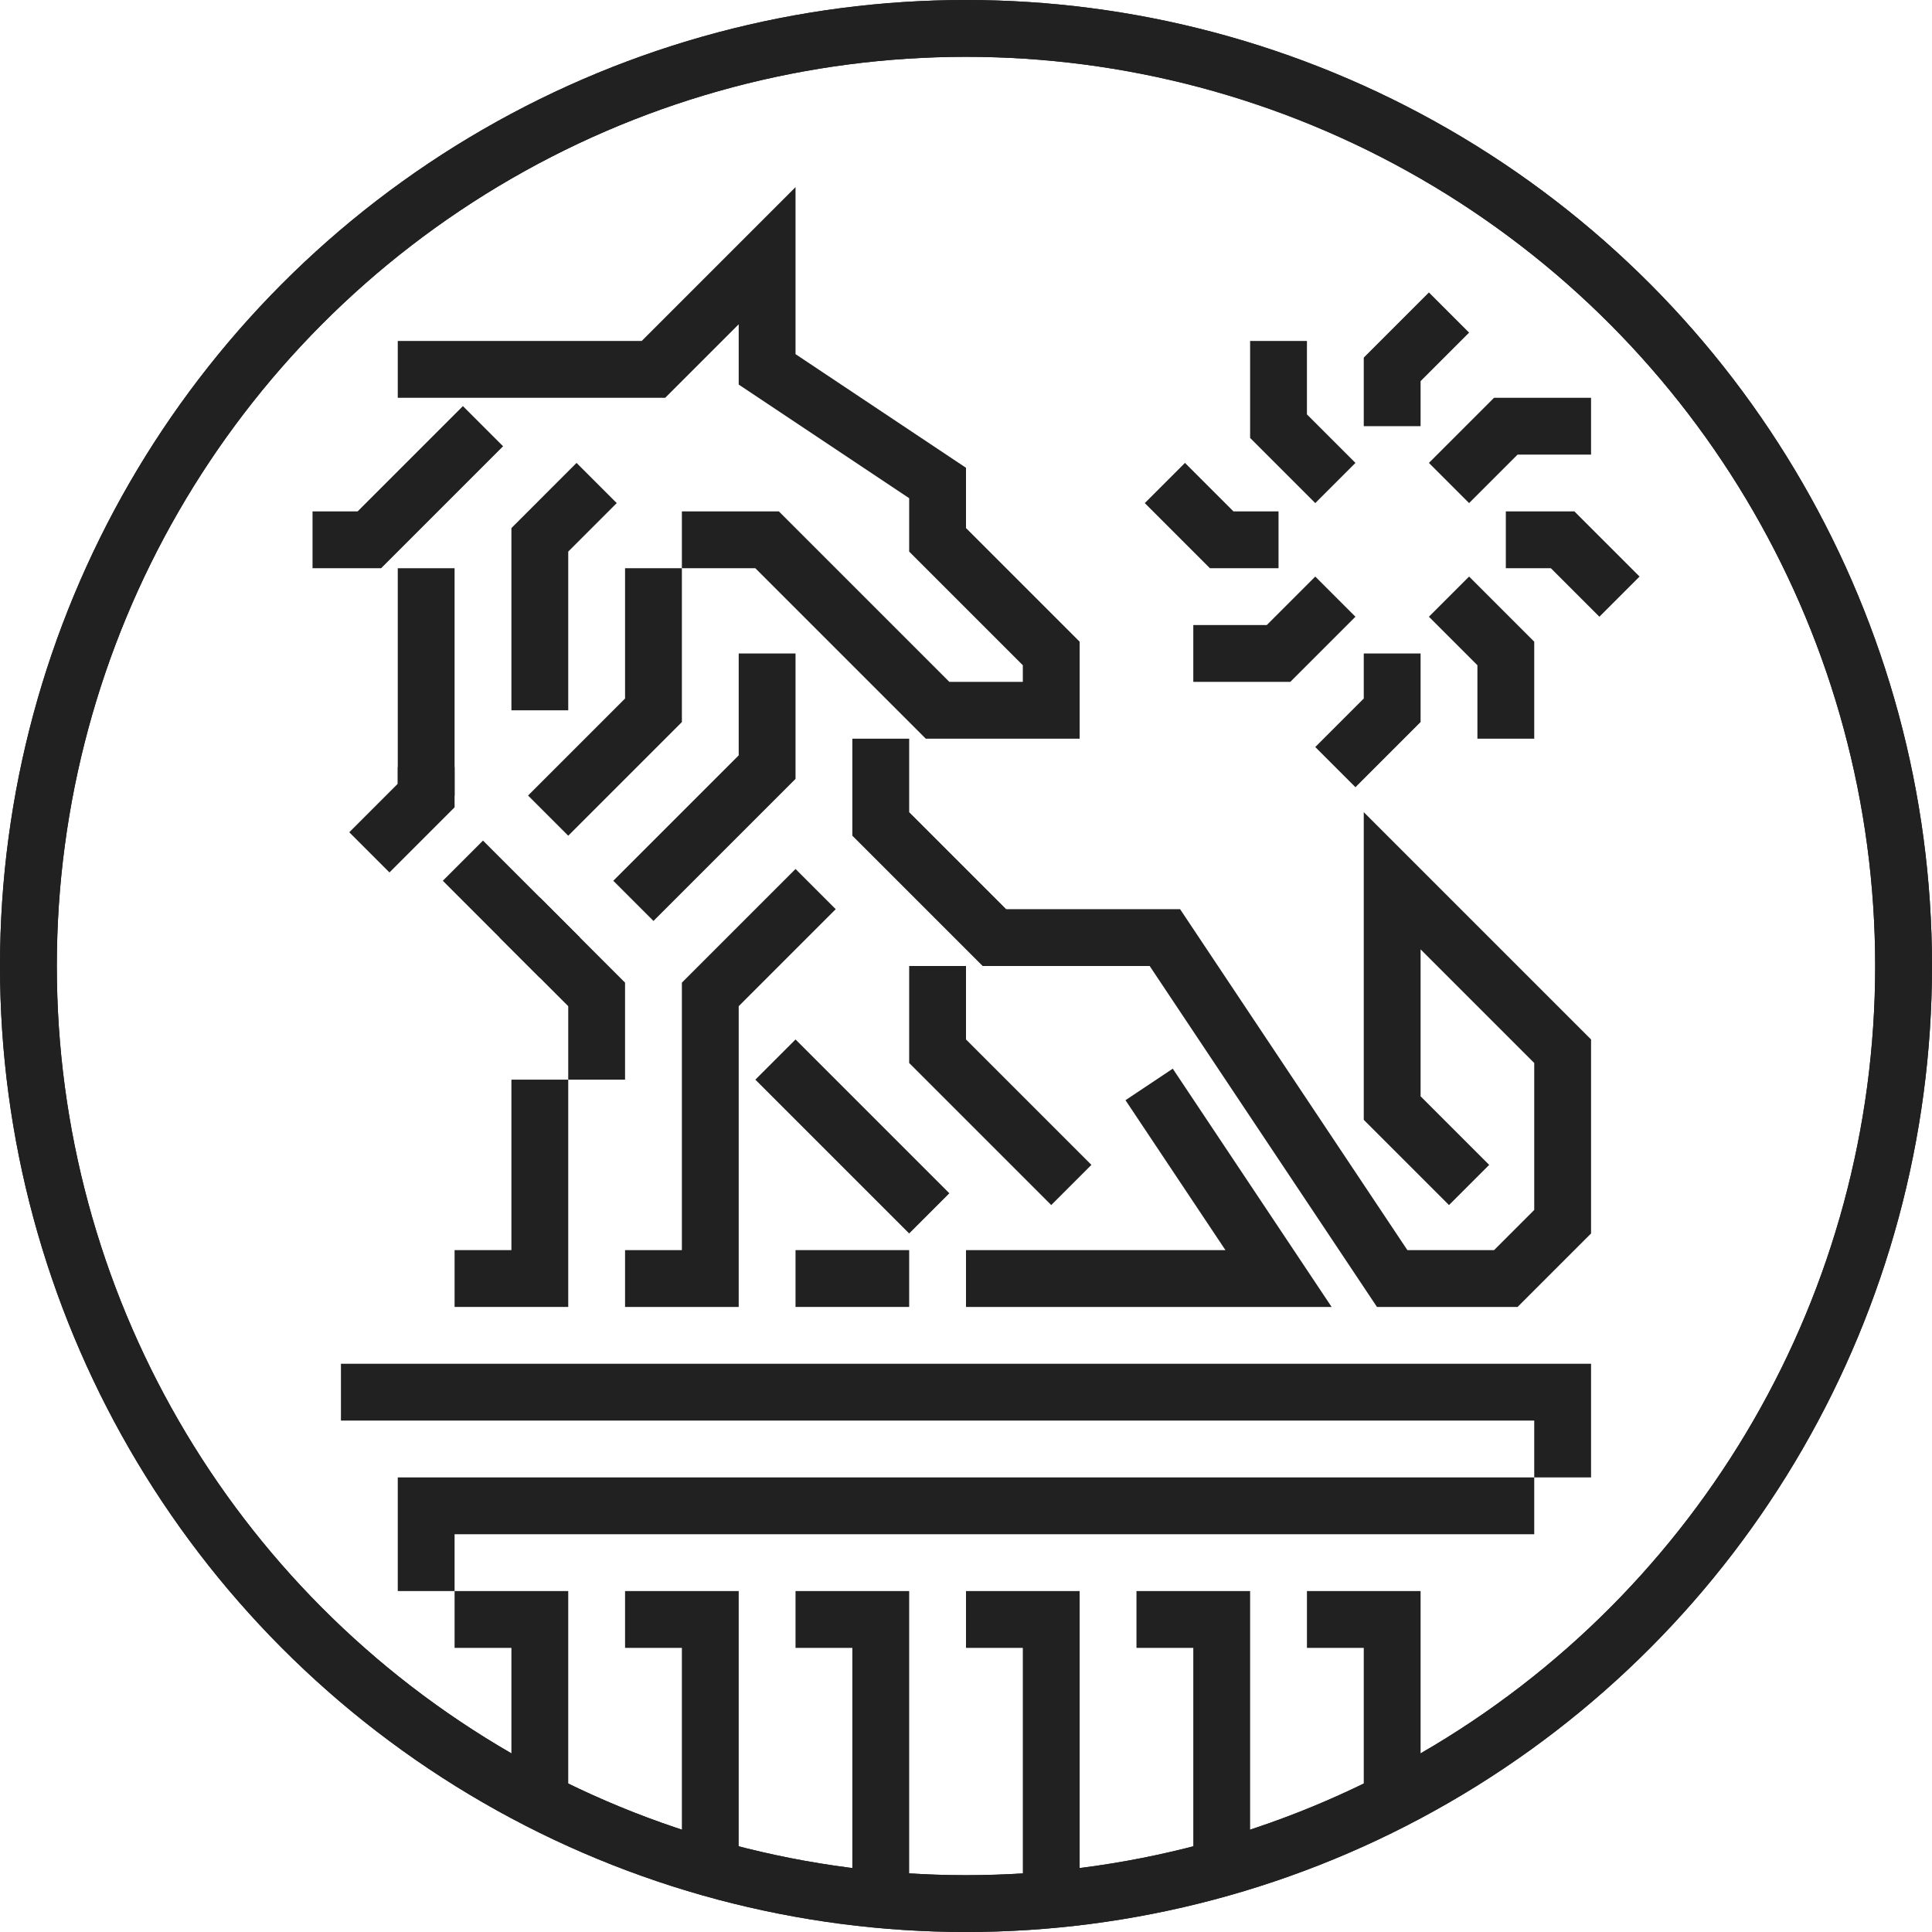<svg xmlns="http://www.w3.org/2000/svg" viewBox="0 0 272 272">
  <defs>
    <style>
      .a, .b {
        fill: none;
        stroke: #212121;
        stroke-miterlimit: 10;
        stroke-width: 8px;
      }

      .a {
        stroke-linecap: square;
      }
    </style>
  </defs>
  <title>⁯fla_logo</title>
  <g>
    <polyline class="a" points="76 252 76 228 68 228"/>
    <polyline class="a" points="196 252 196 228 188 228"/>
    <polyline class="a" points="172 260 172 228 164 228"/>
    <polyline class="a" points="148 264 148 228 140 228"/>
    <polyline class="a" points="124 264 124 228 116 228"/>
    <polyline class="a" points="100 260 100 228 92 228"/>
    <polyline class="a" points="52 196 220 196 220 204"/>
    <polyline class="a" points="60 220 60 212 212 212"/>
    <polyline class="a" points="204 164 196 156 196 124 220 148 220 172 212 180 196 180 164 132 140 132 124 116 124 108"/>
    <polyline class="b" points="68 60 52 76 44 76"/>
    <polyline class="b" points="60 108 60 112 52 120"/>
    <line class="a" x1="60" y1="108" x2="60" y2="84"/>
    <polyline class="a" points="76 132 84 140 84 148"/>
    <line class="a" x1="68" y1="124" x2="76" y2="132"/>
    <polyline class="a" points="68 180 76 180 76 156"/>
    <polyline class="a" points="92 180 100 180 100 140 112 128"/>
    <polyline class="a" points="164 156 180 180 140 180"/>
    <polyline class="a" points="132 140 132 148 148 164"/>
    <polyline class="a" points="60 52 92 52 108 36 108 52 132 68 132 76 148 92 148 100 132 100 108 76 100 76"/>
    <line class="a" x1="116" y1="180" x2="124" y2="180"/>
    <line class="a" x1="112" y1="152" x2="128" y2="168"/>
    <circle class="a" cx="136" cy="136" r="132"/>
    <circle class="a" cx="136" cy="136" r="132"/>
    <polyline class="b" points="76 100 76 76 84 68"/>
    <polyline class="a" points="92 124 108 108 108 96"/>
    <polyline class="a" points="92 84 92 100 80 112"/>
    <polyline class="b" points="180 76 172 76 164 68"/>
    <polyline class="b" points="212 76 220 76 228 84"/>
    <polyline class="b" points="196 60 196 52 204 44"/>
    <polyline class="b" points="196 92 196 100 188 108"/>
    <polyline class="b" points="204 68 212 60 224 60"/>
    <polyline class="b" points="188 84 180 92 168 92"/>
    <polyline class="b" points="204 84 212 92 212 104"/>
    <polyline class="b" points="188 68 180 60 180 48"/>
  </g>
</svg>
